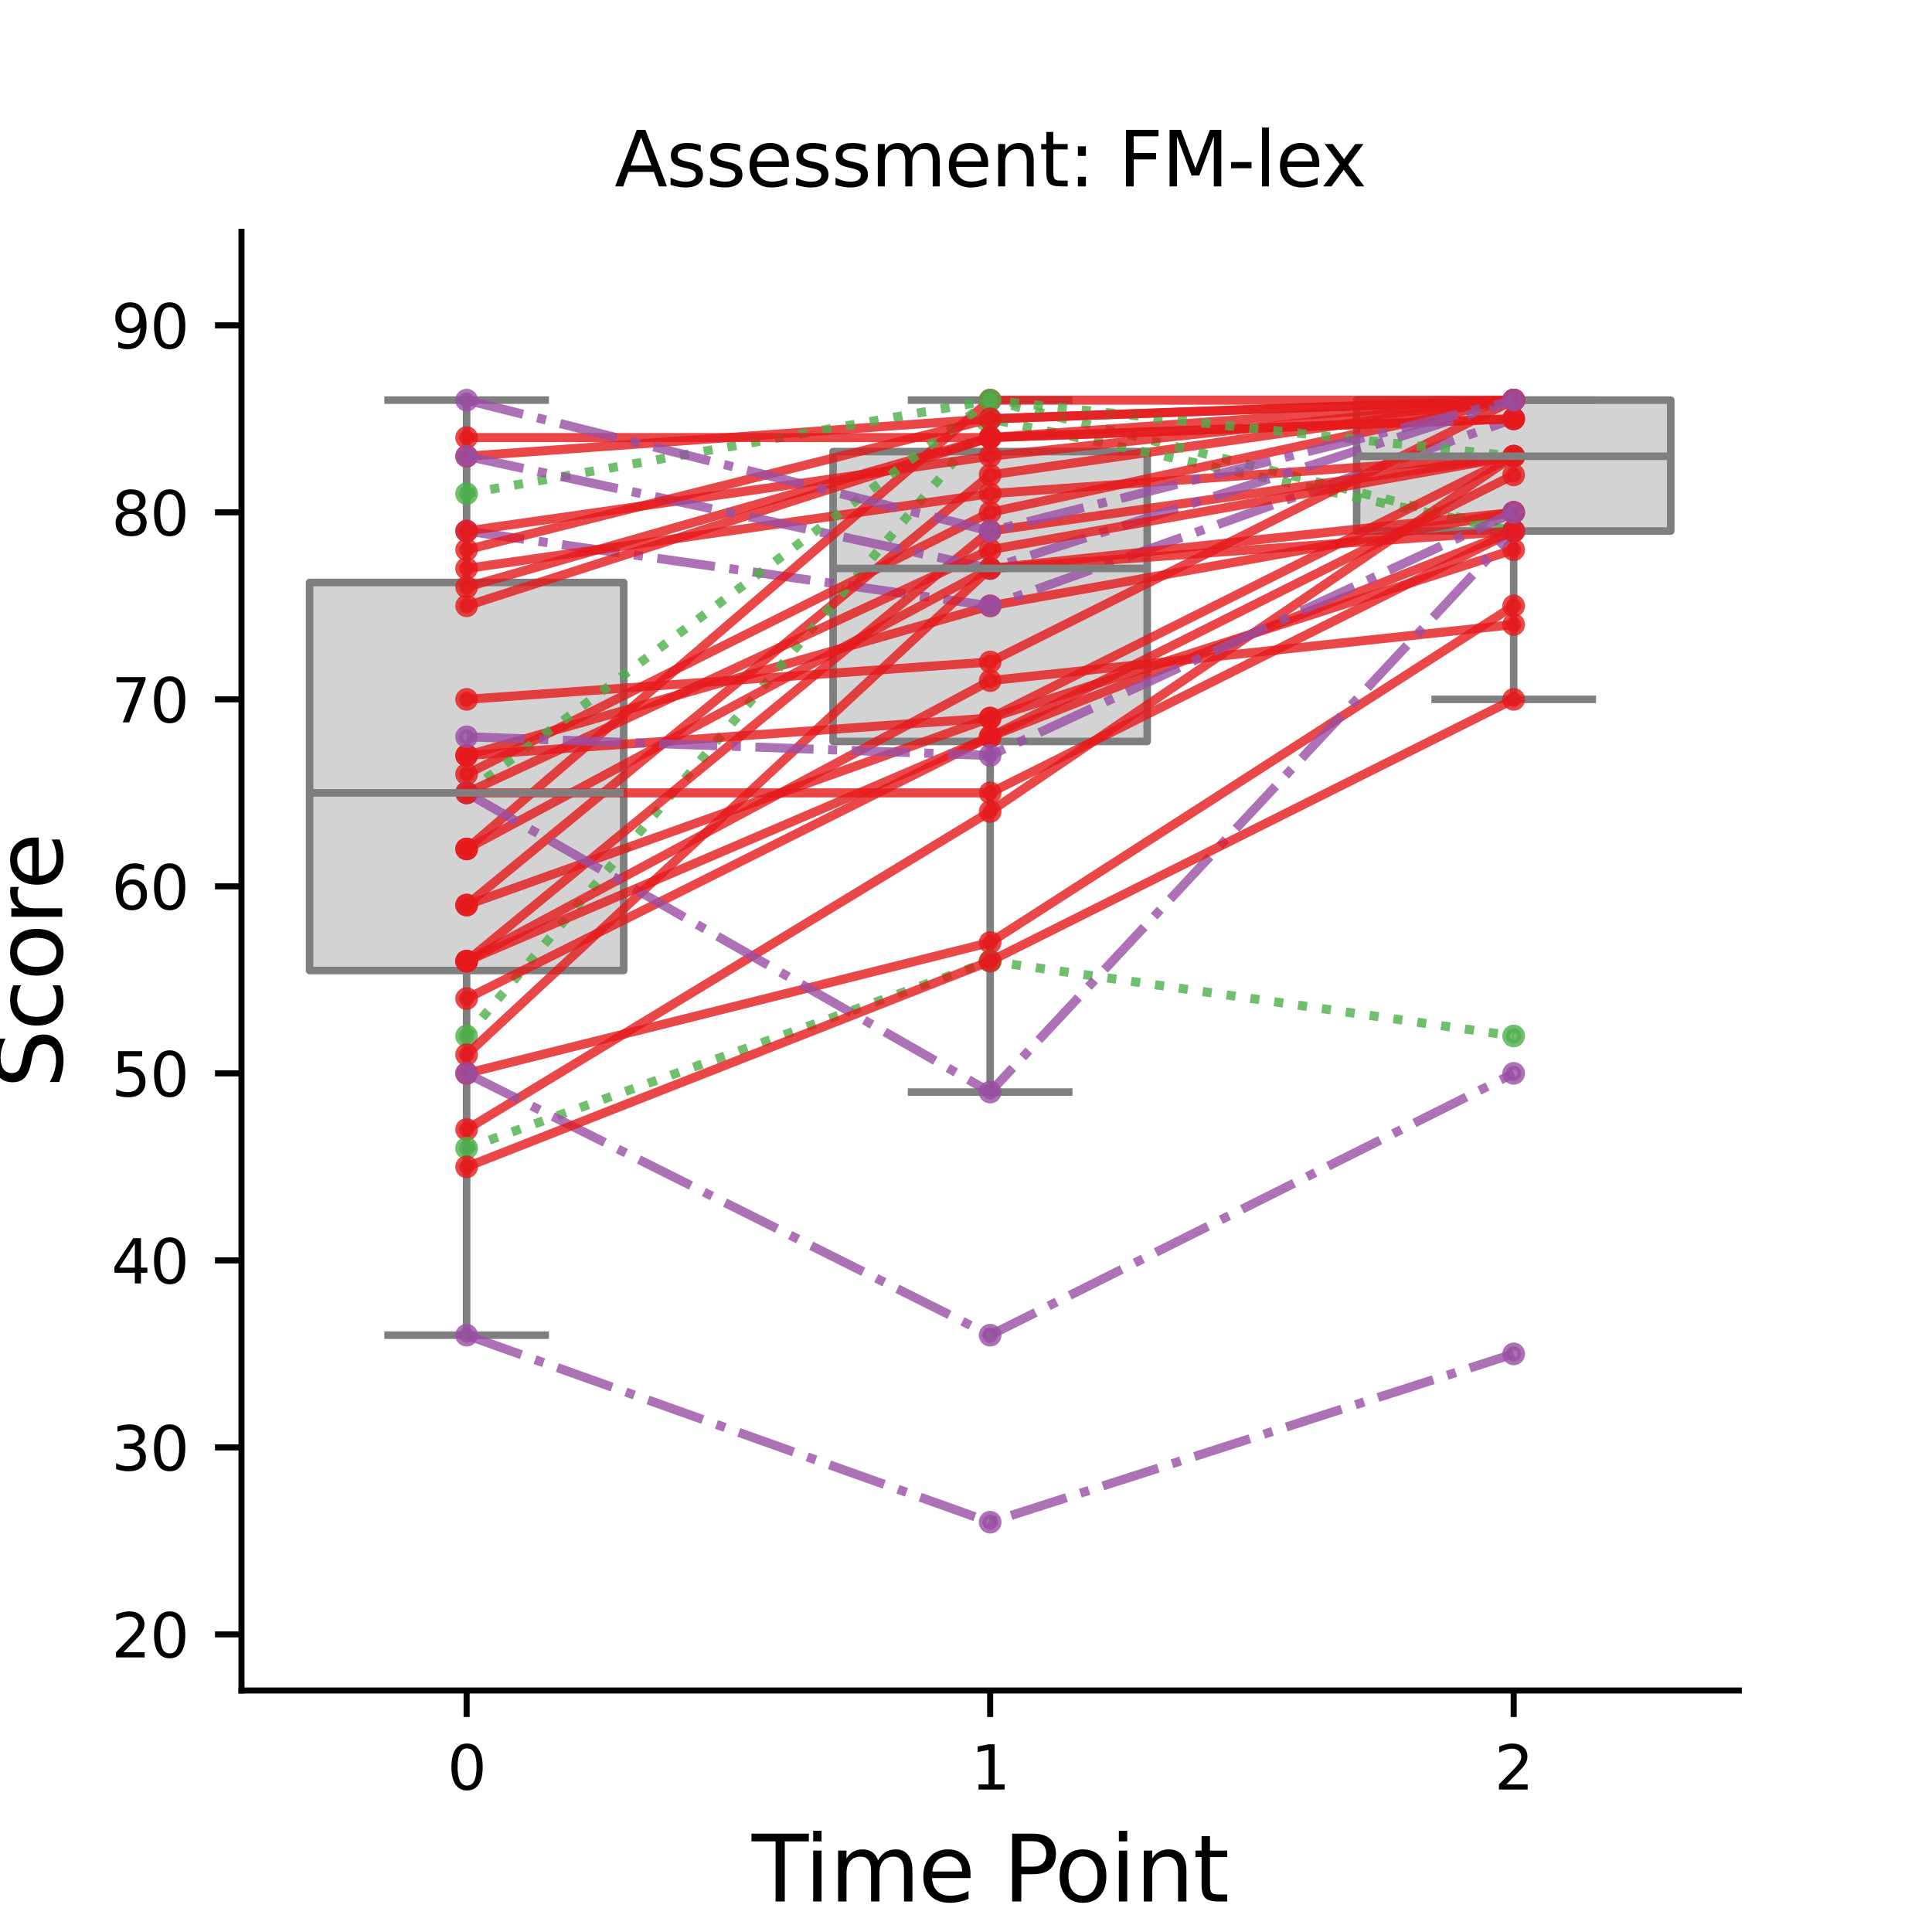 <?xml version="1.0" encoding="utf-8" standalone="no"?>
<!DOCTYPE svg PUBLIC "-//W3C//DTD SVG 1.1//EN"
  "http://www.w3.org/Graphics/SVG/1.1/DTD/svg11.dtd">
<svg xmlns:xlink="http://www.w3.org/1999/xlink" width="255.118pt" height="255.118pt" viewBox="0 0 255.118 255.118" xmlns="http://www.w3.org/2000/svg" version="1.1">
 <defs>
  <style type="text/css">*{stroke-linejoin: round; stroke-linecap: butt}</style>
 </defs>
 <g id="figure_1">
  <g id="patch_1">
   <path d="M 0 255.118 
L 255.118 255.118 
L 255.118 0 
L 0 0 
z
" style="fill: #ffffff"/>
  </g>
  <g id="axes_1">
   <g id="patch_2">
    <path d="M 31.89 223.228 
L 229.606 223.228 
L 229.606 30.614 
L 31.89 30.614 
z
" style="fill: #ffffff"/>
   </g>
   <g id="matplotlib.axis_1">
    <g id="xtick_1">
     <g id="line2d_1">
      <defs>
       <path id="mbce427da59" d="M 0 0 
L 0 3.5 
" style="stroke: #000000; stroke-width: 0.8"/>
      </defs>
      <g>
       <use xlink:href="#mbce427da59" x="61.616" y="223.228" style="stroke: #000000; stroke-width: 0.8"/>
      </g>
     </g>
     <g id="text_1">
      <!-- 0 -->
      <g transform="translate(59.071 236.307) scale(0.08 -0.08)">
       <defs>
        <path id="DejaVuSans-30" d="M 2034 4250 
Q 1547 4250 1301 3770 
Q 1056 3291 1056 2328 
Q 1056 1369 1301 889 
Q 1547 409 2034 409 
Q 2525 409 2770 889 
Q 3016 1369 3016 2328 
Q 3016 3291 2770 3770 
Q 2525 4250 2034 4250 
z
M 2034 4750 
Q 2819 4750 3233 4129 
Q 3647 3509 3647 2328 
Q 3647 1150 3233 529 
Q 2819 -91 2034 -91 
Q 1250 -91 836 529 
Q 422 1150 422 2328 
Q 422 3509 836 4129 
Q 1250 4750 2034 4750 
z
" transform="scale(0.016)"/>
       </defs>
       <use xlink:href="#DejaVuSans-30"/>
      </g>
     </g>
    </g>
    <g id="xtick_2">
     <g id="line2d_2">
      <g>
       <use xlink:href="#mbce427da59" x="130.748" y="223.228" style="stroke: #000000; stroke-width: 0.8"/>
      </g>
     </g>
     <g id="text_2">
      <!-- 1 -->
      <g transform="translate(128.203 236.307) scale(0.08 -0.08)">
       <defs>
        <path id="DejaVuSans-31" d="M 794 531 
L 1825 531 
L 1825 4091 
L 703 3866 
L 703 4441 
L 1819 4666 
L 2450 4666 
L 2450 531 
L 3481 531 
L 3481 0 
L 794 0 
L 794 531 
z
" transform="scale(0.016)"/>
       </defs>
       <use xlink:href="#DejaVuSans-31"/>
      </g>
     </g>
    </g>
    <g id="xtick_3">
     <g id="line2d_3">
      <g>
       <use xlink:href="#mbce427da59" x="199.879" y="223.228" style="stroke: #000000; stroke-width: 0.8"/>
      </g>
     </g>
     <g id="text_3">
      <!-- 2 -->
      <g transform="translate(197.334 236.307) scale(0.08 -0.08)">
       <defs>
        <path id="DejaVuSans-32" d="M 1228 531 
L 3431 531 
L 3431 0 
L 469 0 
L 469 531 
Q 828 903 1448 1529 
Q 2069 2156 2228 2338 
Q 2531 2678 2651 2914 
Q 2772 3150 2772 3378 
Q 2772 3750 2511 3984 
Q 2250 4219 1831 4219 
Q 1534 4219 1204 4116 
Q 875 4013 500 3803 
L 500 4441 
Q 881 4594 1212 4672 
Q 1544 4750 1819 4750 
Q 2544 4750 2975 4387 
Q 3406 4025 3406 3419 
Q 3406 3131 3298 2873 
Q 3191 2616 2906 2266 
Q 2828 2175 2409 1742 
Q 1991 1309 1228 531 
z
" transform="scale(0.016)"/>
       </defs>
       <use xlink:href="#DejaVuSans-32"/>
      </g>
     </g>
    </g>
    <g id="text_4">
     <!-- Time Point -->
     <g transform="translate(99.267 251.089) scale(0.12 -0.12)">
      <defs>
       <path id="DejaVuSans-54" d="M -19 4666 
L 3928 4666 
L 3928 4134 
L 2272 4134 
L 2272 0 
L 1638 0 
L 1638 4134 
L -19 4134 
L -19 4666 
z
" transform="scale(0.016)"/>
       <path id="DejaVuSans-69" d="M 603 3500 
L 1178 3500 
L 1178 0 
L 603 0 
L 603 3500 
z
M 603 4863 
L 1178 4863 
L 1178 4134 
L 603 4134 
L 603 4863 
z
" transform="scale(0.016)"/>
       <path id="DejaVuSans-6d" d="M 3328 2828 
Q 3544 3216 3844 3400 
Q 4144 3584 4550 3584 
Q 5097 3584 5394 3201 
Q 5691 2819 5691 2113 
L 5691 0 
L 5113 0 
L 5113 2094 
Q 5113 2597 4934 2840 
Q 4756 3084 4391 3084 
Q 3944 3084 3684 2787 
Q 3425 2491 3425 1978 
L 3425 0 
L 2847 0 
L 2847 2094 
Q 2847 2600 2669 2842 
Q 2491 3084 2119 3084 
Q 1678 3084 1418 2786 
Q 1159 2488 1159 1978 
L 1159 0 
L 581 0 
L 581 3500 
L 1159 3500 
L 1159 2956 
Q 1356 3278 1631 3431 
Q 1906 3584 2284 3584 
Q 2666 3584 2933 3390 
Q 3200 3197 3328 2828 
z
" transform="scale(0.016)"/>
       <path id="DejaVuSans-65" d="M 3597 1894 
L 3597 1613 
L 953 1613 
Q 991 1019 1311 708 
Q 1631 397 2203 397 
Q 2534 397 2845 478 
Q 3156 559 3463 722 
L 3463 178 
Q 3153 47 2828 -22 
Q 2503 -91 2169 -91 
Q 1331 -91 842 396 
Q 353 884 353 1716 
Q 353 2575 817 3079 
Q 1281 3584 2069 3584 
Q 2775 3584 3186 3129 
Q 3597 2675 3597 1894 
z
M 3022 2063 
Q 3016 2534 2758 2815 
Q 2500 3097 2075 3097 
Q 1594 3097 1305 2825 
Q 1016 2553 972 2059 
L 3022 2063 
z
" transform="scale(0.016)"/>
       <path id="DejaVuSans-20" transform="scale(0.016)"/>
       <path id="DejaVuSans-50" d="M 1259 4147 
L 1259 2394 
L 2053 2394 
Q 2494 2394 2734 2622 
Q 2975 2850 2975 3272 
Q 2975 3691 2734 3919 
Q 2494 4147 2053 4147 
L 1259 4147 
z
M 628 4666 
L 2053 4666 
Q 2838 4666 3239 4311 
Q 3641 3956 3641 3272 
Q 3641 2581 3239 2228 
Q 2838 1875 2053 1875 
L 1259 1875 
L 1259 0 
L 628 0 
L 628 4666 
z
" transform="scale(0.016)"/>
       <path id="DejaVuSans-6f" d="M 1959 3097 
Q 1497 3097 1228 2736 
Q 959 2375 959 1747 
Q 959 1119 1226 758 
Q 1494 397 1959 397 
Q 2419 397 2687 759 
Q 2956 1122 2956 1747 
Q 2956 2369 2687 2733 
Q 2419 3097 1959 3097 
z
M 1959 3584 
Q 2709 3584 3137 3096 
Q 3566 2609 3566 1747 
Q 3566 888 3137 398 
Q 2709 -91 1959 -91 
Q 1206 -91 779 398 
Q 353 888 353 1747 
Q 353 2609 779 3096 
Q 1206 3584 1959 3584 
z
" transform="scale(0.016)"/>
       <path id="DejaVuSans-6e" d="M 3513 2113 
L 3513 0 
L 2938 0 
L 2938 2094 
Q 2938 2591 2744 2837 
Q 2550 3084 2163 3084 
Q 1697 3084 1428 2787 
Q 1159 2491 1159 1978 
L 1159 0 
L 581 0 
L 581 3500 
L 1159 3500 
L 1159 2956 
Q 1366 3272 1645 3428 
Q 1925 3584 2291 3584 
Q 2894 3584 3203 3211 
Q 3513 2838 3513 2113 
z
" transform="scale(0.016)"/>
       <path id="DejaVuSans-74" d="M 1172 4494 
L 1172 3500 
L 2356 3500 
L 2356 3053 
L 1172 3053 
L 1172 1153 
Q 1172 725 1289 603 
Q 1406 481 1766 481 
L 2356 481 
L 2356 0 
L 1766 0 
Q 1100 0 847 248 
Q 594 497 594 1153 
L 594 3053 
L 172 3053 
L 172 3500 
L 594 3500 
L 594 4494 
L 1172 4494 
z
" transform="scale(0.016)"/>
      </defs>
      <use xlink:href="#DejaVuSans-54"/>
      <use xlink:href="#DejaVuSans-69" x="57.959"/>
      <use xlink:href="#DejaVuSans-6d" x="85.742"/>
      <use xlink:href="#DejaVuSans-65" x="183.154"/>
      <use xlink:href="#DejaVuSans-20" x="244.678"/>
      <use xlink:href="#DejaVuSans-50" x="276.465"/>
      <use xlink:href="#DejaVuSans-6f" x="333.143"/>
      <use xlink:href="#DejaVuSans-69" x="394.324"/>
      <use xlink:href="#DejaVuSans-6e" x="422.107"/>
      <use xlink:href="#DejaVuSans-74" x="485.486"/>
     </g>
    </g>
   </g>
   <g id="matplotlib.axis_2">
    <g id="ytick_1">
     <g id="line2d_4">
      <defs>
       <path id="m9a8cf2ed33" d="M 0 0 
L -3.5 0 
" style="stroke: #000000; stroke-width: 0.8"/>
      </defs>
      <g>
       <use xlink:href="#m9a8cf2ed33" x="31.89" y="215.82" style="stroke: #000000; stroke-width: 0.8"/>
      </g>
     </g>
     <g id="text_5">
      <!-- 20 -->
      <g transform="translate(14.71 218.859) scale(0.08 -0.08)">
       <use xlink:href="#DejaVuSans-32"/>
       <use xlink:href="#DejaVuSans-30" x="63.623"/>
      </g>
     </g>
    </g>
    <g id="ytick_2">
     <g id="line2d_5">
      <g>
       <use xlink:href="#m9a8cf2ed33" x="31.89" y="191.126" style="stroke: #000000; stroke-width: 0.8"/>
      </g>
     </g>
     <g id="text_6">
      <!-- 30 -->
      <g transform="translate(14.71 194.165) scale(0.08 -0.08)">
       <defs>
        <path id="DejaVuSans-33" d="M 2597 2516 
Q 3050 2419 3304 2112 
Q 3559 1806 3559 1356 
Q 3559 666 3084 287 
Q 2609 -91 1734 -91 
Q 1441 -91 1130 -33 
Q 819 25 488 141 
L 488 750 
Q 750 597 1062 519 
Q 1375 441 1716 441 
Q 2309 441 2620 675 
Q 2931 909 2931 1356 
Q 2931 1769 2642 2001 
Q 2353 2234 1838 2234 
L 1294 2234 
L 1294 2753 
L 1863 2753 
Q 2328 2753 2575 2939 
Q 2822 3125 2822 3475 
Q 2822 3834 2567 4026 
Q 2313 4219 1838 4219 
Q 1578 4219 1281 4162 
Q 984 4106 628 3988 
L 628 4550 
Q 988 4650 1302 4700 
Q 1616 4750 1894 4750 
Q 2613 4750 3031 4423 
Q 3450 4097 3450 3541 
Q 3450 3153 3228 2886 
Q 3006 2619 2597 2516 
z
" transform="scale(0.016)"/>
       </defs>
       <use xlink:href="#DejaVuSans-33"/>
       <use xlink:href="#DejaVuSans-30" x="63.623"/>
      </g>
     </g>
    </g>
    <g id="ytick_3">
     <g id="line2d_6">
      <g>
       <use xlink:href="#m9a8cf2ed33" x="31.89" y="166.432" style="stroke: #000000; stroke-width: 0.8"/>
      </g>
     </g>
     <g id="text_7">
      <!-- 40 -->
      <g transform="translate(14.71 169.471) scale(0.08 -0.08)">
       <defs>
        <path id="DejaVuSans-34" d="M 2419 4116 
L 825 1625 
L 2419 1625 
L 2419 4116 
z
M 2253 4666 
L 3047 4666 
L 3047 1625 
L 3713 1625 
L 3713 1100 
L 3047 1100 
L 3047 0 
L 2419 0 
L 2419 1100 
L 313 1100 
L 313 1709 
L 2253 4666 
z
" transform="scale(0.016)"/>
       </defs>
       <use xlink:href="#DejaVuSans-34"/>
       <use xlink:href="#DejaVuSans-30" x="63.623"/>
      </g>
     </g>
    </g>
    <g id="ytick_4">
     <g id="line2d_7">
      <g>
       <use xlink:href="#m9a8cf2ed33" x="31.89" y="141.737" style="stroke: #000000; stroke-width: 0.8"/>
      </g>
     </g>
     <g id="text_8">
      <!-- 50 -->
      <g transform="translate(14.71 144.777) scale(0.08 -0.08)">
       <defs>
        <path id="DejaVuSans-35" d="M 691 4666 
L 3169 4666 
L 3169 4134 
L 1269 4134 
L 1269 2991 
Q 1406 3038 1543 3061 
Q 1681 3084 1819 3084 
Q 2600 3084 3056 2656 
Q 3513 2228 3513 1497 
Q 3513 744 3044 326 
Q 2575 -91 1722 -91 
Q 1428 -91 1123 -41 
Q 819 9 494 109 
L 494 744 
Q 775 591 1075 516 
Q 1375 441 1709 441 
Q 2250 441 2565 725 
Q 2881 1009 2881 1497 
Q 2881 1984 2565 2268 
Q 2250 2553 1709 2553 
Q 1456 2553 1204 2497 
Q 953 2441 691 2322 
L 691 4666 
z
" transform="scale(0.016)"/>
       </defs>
       <use xlink:href="#DejaVuSans-35"/>
       <use xlink:href="#DejaVuSans-30" x="63.623"/>
      </g>
     </g>
    </g>
    <g id="ytick_5">
     <g id="line2d_8">
      <g>
       <use xlink:href="#m9a8cf2ed33" x="31.89" y="117.043" style="stroke: #000000; stroke-width: 0.8"/>
      </g>
     </g>
     <g id="text_9">
      <!-- 60 -->
      <g transform="translate(14.71 120.083) scale(0.08 -0.08)">
       <defs>
        <path id="DejaVuSans-36" d="M 2113 2584 
Q 1688 2584 1439 2293 
Q 1191 2003 1191 1497 
Q 1191 994 1439 701 
Q 1688 409 2113 409 
Q 2538 409 2786 701 
Q 3034 994 3034 1497 
Q 3034 2003 2786 2293 
Q 2538 2584 2113 2584 
z
M 3366 4563 
L 3366 3988 
Q 3128 4100 2886 4159 
Q 2644 4219 2406 4219 
Q 1781 4219 1451 3797 
Q 1122 3375 1075 2522 
Q 1259 2794 1537 2939 
Q 1816 3084 2150 3084 
Q 2853 3084 3261 2657 
Q 3669 2231 3669 1497 
Q 3669 778 3244 343 
Q 2819 -91 2113 -91 
Q 1303 -91 875 529 
Q 447 1150 447 2328 
Q 447 3434 972 4092 
Q 1497 4750 2381 4750 
Q 2619 4750 2861 4703 
Q 3103 4656 3366 4563 
z
" transform="scale(0.016)"/>
       </defs>
       <use xlink:href="#DejaVuSans-36"/>
       <use xlink:href="#DejaVuSans-30" x="63.623"/>
      </g>
     </g>
    </g>
    <g id="ytick_6">
     <g id="line2d_9">
      <g>
       <use xlink:href="#m9a8cf2ed33" x="31.89" y="92.349" style="stroke: #000000; stroke-width: 0.8"/>
      </g>
     </g>
     <g id="text_10">
      <!-- 70 -->
      <g transform="translate(14.71 95.389) scale(0.08 -0.08)">
       <defs>
        <path id="DejaVuSans-37" d="M 525 4666 
L 3525 4666 
L 3525 4397 
L 1831 0 
L 1172 0 
L 2766 4134 
L 525 4134 
L 525 4666 
z
" transform="scale(0.016)"/>
       </defs>
       <use xlink:href="#DejaVuSans-37"/>
       <use xlink:href="#DejaVuSans-30" x="63.623"/>
      </g>
     </g>
    </g>
    <g id="ytick_7">
     <g id="line2d_10">
      <g>
       <use xlink:href="#m9a8cf2ed33" x="31.89" y="67.655" style="stroke: #000000; stroke-width: 0.8"/>
      </g>
     </g>
     <g id="text_11">
      <!-- 80 -->
      <g transform="translate(14.71 70.695) scale(0.08 -0.08)">
       <defs>
        <path id="DejaVuSans-38" d="M 2034 2216 
Q 1584 2216 1326 1975 
Q 1069 1734 1069 1313 
Q 1069 891 1326 650 
Q 1584 409 2034 409 
Q 2484 409 2743 651 
Q 3003 894 3003 1313 
Q 3003 1734 2745 1975 
Q 2488 2216 2034 2216 
z
M 1403 2484 
Q 997 2584 770 2862 
Q 544 3141 544 3541 
Q 544 4100 942 4425 
Q 1341 4750 2034 4750 
Q 2731 4750 3128 4425 
Q 3525 4100 3525 3541 
Q 3525 3141 3298 2862 
Q 3072 2584 2669 2484 
Q 3125 2378 3379 2068 
Q 3634 1759 3634 1313 
Q 3634 634 3220 271 
Q 2806 -91 2034 -91 
Q 1263 -91 848 271 
Q 434 634 434 1313 
Q 434 1759 690 2068 
Q 947 2378 1403 2484 
z
M 1172 3481 
Q 1172 3119 1398 2916 
Q 1625 2713 2034 2713 
Q 2441 2713 2670 2916 
Q 2900 3119 2900 3481 
Q 2900 3844 2670 4047 
Q 2441 4250 2034 4250 
Q 1625 4250 1398 4047 
Q 1172 3844 1172 3481 
z
" transform="scale(0.016)"/>
       </defs>
       <use xlink:href="#DejaVuSans-38"/>
       <use xlink:href="#DejaVuSans-30" x="63.623"/>
      </g>
     </g>
    </g>
    <g id="ytick_8">
     <g id="line2d_11">
      <g>
       <use xlink:href="#m9a8cf2ed33" x="31.89" y="42.961" style="stroke: #000000; stroke-width: 0.8"/>
      </g>
     </g>
     <g id="text_12">
      <!-- 90 -->
      <g transform="translate(14.71 46.001) scale(0.08 -0.08)">
       <defs>
        <path id="DejaVuSans-39" d="M 703 97 
L 703 672 
Q 941 559 1184 500 
Q 1428 441 1663 441 
Q 2288 441 2617 861 
Q 2947 1281 2994 2138 
Q 2813 1869 2534 1725 
Q 2256 1581 1919 1581 
Q 1219 1581 811 2004 
Q 403 2428 403 3163 
Q 403 3881 828 4315 
Q 1253 4750 1959 4750 
Q 2769 4750 3195 4129 
Q 3622 3509 3622 2328 
Q 3622 1225 3098 567 
Q 2575 -91 1691 -91 
Q 1453 -91 1209 -44 
Q 966 3 703 97 
z
M 1959 2075 
Q 2384 2075 2632 2365 
Q 2881 2656 2881 3163 
Q 2881 3666 2632 3958 
Q 2384 4250 1959 4250 
Q 1534 4250 1286 3958 
Q 1038 3666 1038 3163 
Q 1038 2656 1286 2365 
Q 1534 2075 1959 2075 
z
" transform="scale(0.016)"/>
       </defs>
       <use xlink:href="#DejaVuSans-39"/>
       <use xlink:href="#DejaVuSans-30" x="63.623"/>
      </g>
     </g>
    </g>
    <g id="text_13">
     <!-- Score -->
     <g transform="translate(8.214 143.724) rotate(-90) scale(0.12 -0.12)">
      <defs>
       <path id="DejaVuSans-53" d="M 3425 4513 
L 3425 3897 
Q 3066 4069 2747 4153 
Q 2428 4238 2131 4238 
Q 1616 4238 1336 4038 
Q 1056 3838 1056 3469 
Q 1056 3159 1242 3001 
Q 1428 2844 1947 2747 
L 2328 2669 
Q 3034 2534 3370 2195 
Q 3706 1856 3706 1288 
Q 3706 609 3251 259 
Q 2797 -91 1919 -91 
Q 1588 -91 1214 -16 
Q 841 59 441 206 
L 441 856 
Q 825 641 1194 531 
Q 1563 422 1919 422 
Q 2459 422 2753 634 
Q 3047 847 3047 1241 
Q 3047 1584 2836 1778 
Q 2625 1972 2144 2069 
L 1759 2144 
Q 1053 2284 737 2584 
Q 422 2884 422 3419 
Q 422 4038 858 4394 
Q 1294 4750 2059 4750 
Q 2388 4750 2728 4690 
Q 3069 4631 3425 4513 
z
" transform="scale(0.016)"/>
       <path id="DejaVuSans-63" d="M 3122 3366 
L 3122 2828 
Q 2878 2963 2633 3030 
Q 2388 3097 2138 3097 
Q 1578 3097 1268 2742 
Q 959 2388 959 1747 
Q 959 1106 1268 751 
Q 1578 397 2138 397 
Q 2388 397 2633 464 
Q 2878 531 3122 666 
L 3122 134 
Q 2881 22 2623 -34 
Q 2366 -91 2075 -91 
Q 1284 -91 818 406 
Q 353 903 353 1747 
Q 353 2603 823 3093 
Q 1294 3584 2113 3584 
Q 2378 3584 2631 3529 
Q 2884 3475 3122 3366 
z
" transform="scale(0.016)"/>
       <path id="DejaVuSans-72" d="M 2631 2963 
Q 2534 3019 2420 3045 
Q 2306 3072 2169 3072 
Q 1681 3072 1420 2755 
Q 1159 2438 1159 1844 
L 1159 0 
L 581 0 
L 581 3500 
L 1159 3500 
L 1159 2956 
Q 1341 3275 1631 3429 
Q 1922 3584 2338 3584 
Q 2397 3584 2469 3576 
Q 2541 3569 2628 3553 
L 2631 2963 
z
" transform="scale(0.016)"/>
      </defs>
      <use xlink:href="#DejaVuSans-53"/>
      <use xlink:href="#DejaVuSans-63" x="63.477"/>
      <use xlink:href="#DejaVuSans-6f" x="118.457"/>
      <use xlink:href="#DejaVuSans-72" x="179.639"/>
      <use xlink:href="#DejaVuSans-65" x="218.502"/>
     </g>
    </g>
   </g>
   <g id="patch_3">
    <path d="M 40.877 128.156 
L 82.356 128.156 
L 82.356 76.916 
L 40.877 76.916 
L 40.877 128.156 
z
" clip-path="url(#p9ed7f92c7f)" style="fill: #d3d3d3; stroke: #7f7f7f; stroke-linejoin: miter"/>
   </g>
   <g id="line2d_12">
    <path d="M 61.616 128.156 
L 61.616 176.309 
" clip-path="url(#p9ed7f92c7f)" style="fill: none; stroke: #7f7f7f"/>
   </g>
   <g id="line2d_13">
    <path d="M 61.616 76.916 
L 61.616 52.839 
" clip-path="url(#p9ed7f92c7f)" style="fill: none; stroke: #7f7f7f"/>
   </g>
   <g id="line2d_14">
    <path d="M 51.247 176.309 
L 71.986 176.309 
" clip-path="url(#p9ed7f92c7f)" style="fill: none; stroke: #7f7f7f; stroke-linecap: square"/>
   </g>
   <g id="line2d_15">
    <path d="M 51.247 52.839 
L 71.986 52.839 
" clip-path="url(#p9ed7f92c7f)" style="fill: none; stroke: #7f7f7f; stroke-linecap: square"/>
   </g>
   <g id="patch_4">
    <path d="M 110.008 97.905 
L 151.487 97.905 
L 151.487 59.63 
L 110.008 59.63 
L 110.008 97.905 
z
" clip-path="url(#p9ed7f92c7f)" style="fill: #d3d3d3; stroke: #7f7f7f; stroke-linejoin: miter"/>
   </g>
   <g id="line2d_16">
    <path d="M 130.748 97.905 
L 130.748 144.207 
" clip-path="url(#p9ed7f92c7f)" style="fill: none; stroke: #7f7f7f"/>
   </g>
   <g id="line2d_17">
    <path d="M 130.748 59.63 
L 130.748 52.839 
" clip-path="url(#p9ed7f92c7f)" style="fill: none; stroke: #7f7f7f"/>
   </g>
   <g id="line2d_18">
    <path d="M 120.378 144.207 
L 141.117 144.207 
" clip-path="url(#p9ed7f92c7f)" style="fill: none; stroke: #7f7f7f; stroke-linecap: square"/>
   </g>
   <g id="line2d_19">
    <path d="M 120.378 52.839 
L 141.117 52.839 
" clip-path="url(#p9ed7f92c7f)" style="fill: none; stroke: #7f7f7f; stroke-linecap: square"/>
   </g>
   <g id="patch_5">
    <path d="M 179.14 70.125 
L 220.619 70.125 
L 220.619 52.839 
L 179.14 52.839 
L 179.14 70.125 
z
" clip-path="url(#p9ed7f92c7f)" style="fill: #d3d3d3; stroke: #7f7f7f; stroke-linejoin: miter"/>
   </g>
   <g id="line2d_20">
    <path d="M 199.879 70.125 
L 199.879 92.349 
" clip-path="url(#p9ed7f92c7f)" style="fill: none; stroke: #7f7f7f"/>
   </g>
   <g id="line2d_21">
    <path d="M 199.879 52.839 
L 199.879 52.839 
" clip-path="url(#p9ed7f92c7f)" style="fill: none; stroke: #7f7f7f"/>
   </g>
   <g id="line2d_22">
    <path d="M 189.51 92.349 
L 210.249 92.349 
" clip-path="url(#p9ed7f92c7f)" style="fill: none; stroke: #7f7f7f; stroke-linecap: square"/>
   </g>
   <g id="line2d_23">
    <path d="M 189.51 52.839 
L 210.249 52.839 
" clip-path="url(#p9ed7f92c7f)" style="fill: none; stroke: #7f7f7f; stroke-linecap: square"/>
   </g>
   <g id="line2d_24">
    <path d="M 61.616 60.247 
L 130.748 55.308 
L 199.879 52.839 
" clip-path="url(#p9ed7f92c7f)" style="fill: none; stroke: #e41a1c; stroke-opacity: 0.8; stroke-width: 1.2; stroke-linecap: square"/>
    <defs>
     <path id="m50835073d3" d="M 0 1 
C 0.265 1 0.52 0.895 0.707 0.707 
C 0.895 0.52 1 0.265 1 0 
C 1 -0.265 0.895 -0.52 0.707 -0.707 
C 0.52 -0.895 0.265 -1 0 -1 
C -0.265 -1 -0.52 -0.895 -0.707 -0.707 
C -0.895 -0.52 -1 -0.265 -1 0 
C -1 0.265 -0.895 0.52 -0.707 0.707 
C -0.52 0.895 -0.265 1 0 1 
z
" style="stroke: #e41a1c; stroke-opacity: 0.8"/>
    </defs>
    <g clip-path="url(#p9ed7f92c7f)">
     <use xlink:href="#m50835073d3" x="61.616" y="60.247" style="fill: #e41a1c; fill-opacity: 0.8; stroke: #e41a1c; stroke-opacity: 0.8"/>
     <use xlink:href="#m50835073d3" x="130.748" y="55.308" style="fill: #e41a1c; fill-opacity: 0.8; stroke: #e41a1c; stroke-opacity: 0.8"/>
     <use xlink:href="#m50835073d3" x="199.879" y="52.839" style="fill: #e41a1c; fill-opacity: 0.8; stroke: #e41a1c; stroke-opacity: 0.8"/>
    </g>
   </g>
   <g id="line2d_25">
    <path d="M 61.616 99.758 
L 130.748 80.002 
L 199.879 67.655 
" clip-path="url(#p9ed7f92c7f)" style="fill: none; stroke: #e41a1c; stroke-opacity: 0.8; stroke-width: 1.2; stroke-linecap: square"/>
    <g clip-path="url(#p9ed7f92c7f)">
     <use xlink:href="#m50835073d3" x="61.616" y="99.758" style="fill: #e41a1c; fill-opacity: 0.8; stroke: #e41a1c; stroke-opacity: 0.8"/>
     <use xlink:href="#m50835073d3" x="130.748" y="80.002" style="fill: #e41a1c; fill-opacity: 0.8; stroke: #e41a1c; stroke-opacity: 0.8"/>
     <use xlink:href="#m50835073d3" x="199.879" y="67.655" style="fill: #e41a1c; fill-opacity: 0.8; stroke: #e41a1c; stroke-opacity: 0.8"/>
    </g>
   </g>
   <g id="line2d_26">
    <path d="M 61.616 70.125 
L 130.748 80.002 
L 199.879 55.308 
" clip-path="url(#p9ed7f92c7f)" style="fill: none; stroke-dasharray: 7.68,1.92,1.2,1.92; stroke-dashoffset: 0; stroke: #984ea3; stroke-opacity: 0.8; stroke-width: 1.2"/>
    <defs>
     <path id="md08efd07d6" d="M 0 1 
C 0.265 1 0.52 0.895 0.707 0.707 
C 0.895 0.52 1 0.265 1 0 
C 1 -0.265 0.895 -0.52 0.707 -0.707 
C 0.52 -0.895 0.265 -1 0 -1 
C -0.265 -1 -0.52 -0.895 -0.707 -0.707 
C -0.895 -0.52 -1 -0.265 -1 0 
C -1 0.265 -0.895 0.52 -0.707 0.707 
C -0.52 0.895 -0.265 1 0 1 
z
" style="stroke: #984ea3; stroke-opacity: 0.8"/>
    </defs>
    <g clip-path="url(#p9ed7f92c7f)">
     <use xlink:href="#md08efd07d6" x="61.616" y="70.125" style="fill: #984ea3; fill-opacity: 0.8; stroke: #984ea3; stroke-opacity: 0.8"/>
     <use xlink:href="#md08efd07d6" x="130.748" y="80.002" style="fill: #984ea3; fill-opacity: 0.8; stroke: #984ea3; stroke-opacity: 0.8"/>
     <use xlink:href="#md08efd07d6" x="199.879" y="55.308" style="fill: #984ea3; fill-opacity: 0.8; stroke: #984ea3; stroke-opacity: 0.8"/>
    </g>
   </g>
   <g id="line2d_27">
    <path d="M 61.616 119.513 
L 130.748 62.716 
L 199.879 52.839 
" clip-path="url(#p9ed7f92c7f)" style="fill: none; stroke: #e41a1c; stroke-opacity: 0.8; stroke-width: 1.2; stroke-linecap: square"/>
    <g clip-path="url(#p9ed7f92c7f)">
     <use xlink:href="#m50835073d3" x="61.616" y="119.513" style="fill: #e41a1c; fill-opacity: 0.8; stroke: #e41a1c; stroke-opacity: 0.8"/>
     <use xlink:href="#m50835073d3" x="130.748" y="62.716" style="fill: #e41a1c; fill-opacity: 0.8; stroke: #e41a1c; stroke-opacity: 0.8"/>
     <use xlink:href="#m50835073d3" x="199.879" y="52.839" style="fill: #e41a1c; fill-opacity: 0.8; stroke: #e41a1c; stroke-opacity: 0.8"/>
    </g>
   </g>
   <g id="line2d_28">
    <path d="M 61.616 136.799 
L 130.748 55.308 
L 199.879 70.125 
" clip-path="url(#p9ed7f92c7f)" style="fill: none; stroke-dasharray: 1.2,1.98; stroke-dashoffset: 0; stroke: #4daf4a; stroke-opacity: 0.8; stroke-width: 1.2"/>
    <defs>
     <path id="m48ed9526bf" d="M 0 1 
C 0.265 1 0.52 0.895 0.707 0.707 
C 0.895 0.52 1 0.265 1 0 
C 1 -0.265 0.895 -0.52 0.707 -0.707 
C 0.52 -0.895 0.265 -1 0 -1 
C -0.265 -1 -0.52 -0.895 -0.707 -0.707 
C -0.895 -0.52 -1 -0.265 -1 0 
C -1 0.265 -0.895 0.52 -0.707 0.707 
C -0.52 0.895 -0.265 1 0 1 
z
" style="stroke: #4daf4a; stroke-opacity: 0.8"/>
    </defs>
    <g clip-path="url(#p9ed7f92c7f)">
     <use xlink:href="#m48ed9526bf" x="61.616" y="136.799" style="fill: #4daf4a; fill-opacity: 0.8; stroke: #4daf4a; stroke-opacity: 0.8"/>
     <use xlink:href="#m48ed9526bf" x="130.748" y="55.308" style="fill: #4daf4a; fill-opacity: 0.8; stroke: #4daf4a; stroke-opacity: 0.8"/>
     <use xlink:href="#m48ed9526bf" x="199.879" y="70.125" style="fill: #4daf4a; fill-opacity: 0.8; stroke: #4daf4a; stroke-opacity: 0.8"/>
    </g>
   </g>
   <g id="line2d_29">
    <path d="M 61.616 65.186 
L 130.748 52.839 
L 199.879 70.125 
" clip-path="url(#p9ed7f92c7f)" style="fill: none; stroke-dasharray: 1.2,1.98; stroke-dashoffset: 0; stroke: #4daf4a; stroke-opacity: 0.8; stroke-width: 1.2"/>
    <g clip-path="url(#p9ed7f92c7f)">
     <use xlink:href="#m48ed9526bf" x="61.616" y="65.186" style="fill: #4daf4a; fill-opacity: 0.8; stroke: #4daf4a; stroke-opacity: 0.8"/>
     <use xlink:href="#m48ed9526bf" x="130.748" y="52.839" style="fill: #4daf4a; fill-opacity: 0.8; stroke: #4daf4a; stroke-opacity: 0.8"/>
     <use xlink:href="#m48ed9526bf" x="199.879" y="70.125" style="fill: #4daf4a; fill-opacity: 0.8; stroke: #4daf4a; stroke-opacity: 0.8"/>
    </g>
   </g>
   <g id="line2d_30">
    <path d="M 61.616 131.86 
L 130.748 97.288 
L 199.879 62.716 
" clip-path="url(#p9ed7f92c7f)" style="fill: none; stroke: #e41a1c; stroke-opacity: 0.8; stroke-width: 1.2; stroke-linecap: square"/>
    <g clip-path="url(#p9ed7f92c7f)">
     <use xlink:href="#m50835073d3" x="61.616" y="131.86" style="fill: #e41a1c; fill-opacity: 0.8; stroke: #e41a1c; stroke-opacity: 0.8"/>
     <use xlink:href="#m50835073d3" x="130.748" y="97.288" style="fill: #e41a1c; fill-opacity: 0.8; stroke: #e41a1c; stroke-opacity: 0.8"/>
     <use xlink:href="#m50835073d3" x="199.879" y="62.716" style="fill: #e41a1c; fill-opacity: 0.8; stroke: #e41a1c; stroke-opacity: 0.8"/>
    </g>
   </g>
   <g id="line2d_31">
    <path d="M 61.616 176.309 
L 130.748 201.003 
L 199.879 178.779 
" clip-path="url(#p9ed7f92c7f)" style="fill: none; stroke-dasharray: 7.68,1.92,1.2,1.92; stroke-dashoffset: 0; stroke: #984ea3; stroke-opacity: 0.8; stroke-width: 1.2"/>
    <g clip-path="url(#p9ed7f92c7f)">
     <use xlink:href="#md08efd07d6" x="61.616" y="176.309" style="fill: #984ea3; fill-opacity: 0.8; stroke: #984ea3; stroke-opacity: 0.8"/>
     <use xlink:href="#md08efd07d6" x="130.748" y="201.003" style="fill: #984ea3; fill-opacity: 0.8; stroke: #984ea3; stroke-opacity: 0.8"/>
     <use xlink:href="#md08efd07d6" x="199.879" y="178.779" style="fill: #984ea3; fill-opacity: 0.8; stroke: #984ea3; stroke-opacity: 0.8"/>
    </g>
   </g>
   <g id="line2d_32">
    <path d="M 61.616 102.227 
L 130.748 67.655 
L 199.879 52.839 
" clip-path="url(#p9ed7f92c7f)" style="fill: none; stroke: #e41a1c; stroke-opacity: 0.8; stroke-width: 1.2; stroke-linecap: square"/>
    <g clip-path="url(#p9ed7f92c7f)">
     <use xlink:href="#m50835073d3" x="61.616" y="102.227" style="fill: #e41a1c; fill-opacity: 0.8; stroke: #e41a1c; stroke-opacity: 0.8"/>
     <use xlink:href="#m50835073d3" x="130.748" y="67.655" style="fill: #e41a1c; fill-opacity: 0.8; stroke: #e41a1c; stroke-opacity: 0.8"/>
     <use xlink:href="#m50835073d3" x="199.879" y="52.839" style="fill: #e41a1c; fill-opacity: 0.8; stroke: #e41a1c; stroke-opacity: 0.8"/>
    </g>
   </g>
   <g id="line2d_33">
    <path d="M 61.616 141.737 
L 130.748 124.452 
L 199.879 80.002 
" clip-path="url(#p9ed7f92c7f)" style="fill: none; stroke: #e41a1c; stroke-opacity: 0.8; stroke-width: 1.2; stroke-linecap: square"/>
    <g clip-path="url(#p9ed7f92c7f)">
     <use xlink:href="#m50835073d3" x="61.616" y="141.737" style="fill: #e41a1c; fill-opacity: 0.8; stroke: #e41a1c; stroke-opacity: 0.8"/>
     <use xlink:href="#m50835073d3" x="130.748" y="124.452" style="fill: #e41a1c; fill-opacity: 0.8; stroke: #e41a1c; stroke-opacity: 0.8"/>
     <use xlink:href="#m50835073d3" x="199.879" y="80.002" style="fill: #e41a1c; fill-opacity: 0.8; stroke: #e41a1c; stroke-opacity: 0.8"/>
    </g>
   </g>
   <g id="line2d_34">
    <path d="M 61.616 80.002 
L 130.748 57.778 
L 199.879 55.308 
" clip-path="url(#p9ed7f92c7f)" style="fill: none; stroke: #e41a1c; stroke-opacity: 0.8; stroke-width: 1.2; stroke-linecap: square"/>
    <g clip-path="url(#p9ed7f92c7f)">
     <use xlink:href="#m50835073d3" x="61.616" y="80.002" style="fill: #e41a1c; fill-opacity: 0.8; stroke: #e41a1c; stroke-opacity: 0.8"/>
     <use xlink:href="#m50835073d3" x="130.748" y="57.778" style="fill: #e41a1c; fill-opacity: 0.8; stroke: #e41a1c; stroke-opacity: 0.8"/>
     <use xlink:href="#m50835073d3" x="199.879" y="55.308" style="fill: #e41a1c; fill-opacity: 0.8; stroke: #e41a1c; stroke-opacity: 0.8"/>
    </g>
   </g>
   <g id="line2d_35">
    <path d="M 61.616 57.778 
L 130.748 57.778 
L 199.879 55.308 
" clip-path="url(#p9ed7f92c7f)" style="fill: none; stroke: #e41a1c; stroke-opacity: 0.8; stroke-width: 1.2; stroke-linecap: square"/>
    <g clip-path="url(#p9ed7f92c7f)">
     <use xlink:href="#m50835073d3" x="61.616" y="57.778" style="fill: #e41a1c; fill-opacity: 0.8; stroke: #e41a1c; stroke-opacity: 0.8"/>
     <use xlink:href="#m50835073d3" x="130.748" y="57.778" style="fill: #e41a1c; fill-opacity: 0.8; stroke: #e41a1c; stroke-opacity: 0.8"/>
     <use xlink:href="#m50835073d3" x="199.879" y="55.308" style="fill: #e41a1c; fill-opacity: 0.8; stroke: #e41a1c; stroke-opacity: 0.8"/>
    </g>
   </g>
   <g id="line2d_36">
    <path d="M 61.616 126.921 
L 130.748 70.125 
L 199.879 60.247 
" clip-path="url(#p9ed7f92c7f)" style="fill: none; stroke: #e41a1c; stroke-opacity: 0.8; stroke-width: 1.2; stroke-linecap: square"/>
    <g clip-path="url(#p9ed7f92c7f)">
     <use xlink:href="#m50835073d3" x="61.616" y="126.921" style="fill: #e41a1c; fill-opacity: 0.8; stroke: #e41a1c; stroke-opacity: 0.8"/>
     <use xlink:href="#m50835073d3" x="130.748" y="70.125" style="fill: #e41a1c; fill-opacity: 0.8; stroke: #e41a1c; stroke-opacity: 0.8"/>
     <use xlink:href="#m50835073d3" x="199.879" y="60.247" style="fill: #e41a1c; fill-opacity: 0.8; stroke: #e41a1c; stroke-opacity: 0.8"/>
    </g>
   </g>
   <g id="line2d_37">
    <path d="M 61.616 77.533 
L 130.748 57.778 
L 199.879 52.839 
" clip-path="url(#p9ed7f92c7f)" style="fill: none; stroke: #e41a1c; stroke-opacity: 0.8; stroke-width: 1.2; stroke-linecap: square"/>
    <g clip-path="url(#p9ed7f92c7f)">
     <use xlink:href="#m50835073d3" x="61.616" y="77.533" style="fill: #e41a1c; fill-opacity: 0.8; stroke: #e41a1c; stroke-opacity: 0.8"/>
     <use xlink:href="#m50835073d3" x="130.748" y="57.778" style="fill: #e41a1c; fill-opacity: 0.8; stroke: #e41a1c; stroke-opacity: 0.8"/>
     <use xlink:href="#m50835073d3" x="199.879" y="52.839" style="fill: #e41a1c; fill-opacity: 0.8; stroke: #e41a1c; stroke-opacity: 0.8"/>
    </g>
   </g>
   <g id="line2d_38">
    <path d="M 61.616 149.146 
L 130.748 107.166 
L 199.879 60.247 
" clip-path="url(#p9ed7f92c7f)" style="fill: none; stroke: #e41a1c; stroke-opacity: 0.8; stroke-width: 1.2; stroke-linecap: square"/>
    <g clip-path="url(#p9ed7f92c7f)">
     <use xlink:href="#m50835073d3" x="61.616" y="149.146" style="fill: #e41a1c; fill-opacity: 0.8; stroke: #e41a1c; stroke-opacity: 0.8"/>
     <use xlink:href="#m50835073d3" x="130.748" y="107.166" style="fill: #e41a1c; fill-opacity: 0.8; stroke: #e41a1c; stroke-opacity: 0.8"/>
     <use xlink:href="#m50835073d3" x="199.879" y="60.247" style="fill: #e41a1c; fill-opacity: 0.8; stroke: #e41a1c; stroke-opacity: 0.8"/>
    </g>
   </g>
   <g id="line2d_39">
    <path d="M 61.616 139.268 
L 130.748 75.063 
L 199.879 70.125 
" clip-path="url(#p9ed7f92c7f)" style="fill: none; stroke: #e41a1c; stroke-opacity: 0.8; stroke-width: 1.2; stroke-linecap: square"/>
    <g clip-path="url(#p9ed7f92c7f)">
     <use xlink:href="#m50835073d3" x="61.616" y="139.268" style="fill: #e41a1c; fill-opacity: 0.8; stroke: #e41a1c; stroke-opacity: 0.8"/>
     <use xlink:href="#m50835073d3" x="130.748" y="75.063" style="fill: #e41a1c; fill-opacity: 0.8; stroke: #e41a1c; stroke-opacity: 0.8"/>
     <use xlink:href="#m50835073d3" x="199.879" y="70.125" style="fill: #e41a1c; fill-opacity: 0.8; stroke: #e41a1c; stroke-opacity: 0.8"/>
    </g>
   </g>
   <g id="line2d_40">
    <path d="M 61.616 70.125 
L 130.748 60.247 
L 199.879 52.839 
" clip-path="url(#p9ed7f92c7f)" style="fill: none; stroke: #e41a1c; stroke-opacity: 0.8; stroke-width: 1.2; stroke-linecap: square"/>
    <g clip-path="url(#p9ed7f92c7f)">
     <use xlink:href="#m50835073d3" x="61.616" y="70.125" style="fill: #e41a1c; fill-opacity: 0.8; stroke: #e41a1c; stroke-opacity: 0.8"/>
     <use xlink:href="#m50835073d3" x="130.748" y="60.247" style="fill: #e41a1c; fill-opacity: 0.8; stroke: #e41a1c; stroke-opacity: 0.8"/>
     <use xlink:href="#m50835073d3" x="199.879" y="52.839" style="fill: #e41a1c; fill-opacity: 0.8; stroke: #e41a1c; stroke-opacity: 0.8"/>
    </g>
   </g>
   <g id="line2d_41">
    <path d="M 61.616 119.513 
L 130.748 94.819 
L 199.879 72.594 
" clip-path="url(#p9ed7f92c7f)" style="fill: none; stroke: #e41a1c; stroke-opacity: 0.8; stroke-width: 1.2; stroke-linecap: square"/>
    <g clip-path="url(#p9ed7f92c7f)">
     <use xlink:href="#m50835073d3" x="61.616" y="119.513" style="fill: #e41a1c; fill-opacity: 0.8; stroke: #e41a1c; stroke-opacity: 0.8"/>
     <use xlink:href="#m50835073d3" x="130.748" y="94.819" style="fill: #e41a1c; fill-opacity: 0.8; stroke: #e41a1c; stroke-opacity: 0.8"/>
     <use xlink:href="#m50835073d3" x="199.879" y="72.594" style="fill: #e41a1c; fill-opacity: 0.8; stroke: #e41a1c; stroke-opacity: 0.8"/>
    </g>
   </g>
   <g id="line2d_42">
    <path d="M 61.616 104.696 
L 130.748 104.696 
L 199.879 70.125 
" clip-path="url(#p9ed7f92c7f)" style="fill: none; stroke: #e41a1c; stroke-opacity: 0.8; stroke-width: 1.2; stroke-linecap: square"/>
    <g clip-path="url(#p9ed7f92c7f)">
     <use xlink:href="#m50835073d3" x="61.616" y="104.696" style="fill: #e41a1c; fill-opacity: 0.8; stroke: #e41a1c; stroke-opacity: 0.8"/>
     <use xlink:href="#m50835073d3" x="130.748" y="104.696" style="fill: #e41a1c; fill-opacity: 0.8; stroke: #e41a1c; stroke-opacity: 0.8"/>
     <use xlink:href="#m50835073d3" x="199.879" y="70.125" style="fill: #e41a1c; fill-opacity: 0.8; stroke: #e41a1c; stroke-opacity: 0.8"/>
    </g>
   </g>
   <g id="line2d_43">
    <path d="M 61.616 75.063 
L 130.748 65.186 
L 199.879 60.247 
" clip-path="url(#p9ed7f92c7f)" style="fill: none; stroke: #e41a1c; stroke-opacity: 0.8; stroke-width: 1.2; stroke-linecap: square"/>
    <g clip-path="url(#p9ed7f92c7f)">
     <use xlink:href="#m50835073d3" x="61.616" y="75.063" style="fill: #e41a1c; fill-opacity: 0.8; stroke: #e41a1c; stroke-opacity: 0.8"/>
     <use xlink:href="#m50835073d3" x="130.748" y="65.186" style="fill: #e41a1c; fill-opacity: 0.8; stroke: #e41a1c; stroke-opacity: 0.8"/>
     <use xlink:href="#m50835073d3" x="199.879" y="60.247" style="fill: #e41a1c; fill-opacity: 0.8; stroke: #e41a1c; stroke-opacity: 0.8"/>
    </g>
   </g>
   <g id="line2d_44">
    <path d="M 61.616 112.105 
L 130.748 52.839 
L 199.879 52.839 
" clip-path="url(#p9ed7f92c7f)" style="fill: none; stroke: #e41a1c; stroke-opacity: 0.8; stroke-width: 1.2; stroke-linecap: square"/>
    <g clip-path="url(#p9ed7f92c7f)">
     <use xlink:href="#m50835073d3" x="61.616" y="112.105" style="fill: #e41a1c; fill-opacity: 0.8; stroke: #e41a1c; stroke-opacity: 0.8"/>
     <use xlink:href="#m50835073d3" x="130.748" y="52.839" style="fill: #e41a1c; fill-opacity: 0.8; stroke: #e41a1c; stroke-opacity: 0.8"/>
     <use xlink:href="#m50835073d3" x="199.879" y="52.839" style="fill: #e41a1c; fill-opacity: 0.8; stroke: #e41a1c; stroke-opacity: 0.8"/>
    </g>
   </g>
   <g id="line2d_45">
    <path d="M 61.616 92.349 
L 130.748 87.41 
L 199.879 52.839 
" clip-path="url(#p9ed7f92c7f)" style="fill: none; stroke: #e41a1c; stroke-opacity: 0.8; stroke-width: 1.2; stroke-linecap: square"/>
    <g clip-path="url(#p9ed7f92c7f)">
     <use xlink:href="#m50835073d3" x="61.616" y="92.349" style="fill: #e41a1c; fill-opacity: 0.8; stroke: #e41a1c; stroke-opacity: 0.8"/>
     <use xlink:href="#m50835073d3" x="130.748" y="87.41" style="fill: #e41a1c; fill-opacity: 0.8; stroke: #e41a1c; stroke-opacity: 0.8"/>
     <use xlink:href="#m50835073d3" x="199.879" y="52.839" style="fill: #e41a1c; fill-opacity: 0.8; stroke: #e41a1c; stroke-opacity: 0.8"/>
    </g>
   </g>
   <g id="line2d_46">
    <path d="M 61.616 60.247 
L 130.748 75.063 
L 199.879 52.839 
" clip-path="url(#p9ed7f92c7f)" style="fill: none; stroke-dasharray: 7.68,1.92,1.2,1.92; stroke-dashoffset: 0; stroke: #984ea3; stroke-opacity: 0.8; stroke-width: 1.2"/>
    <g clip-path="url(#p9ed7f92c7f)">
     <use xlink:href="#md08efd07d6" x="61.616" y="60.247" style="fill: #984ea3; fill-opacity: 0.8; stroke: #984ea3; stroke-opacity: 0.8"/>
     <use xlink:href="#md08efd07d6" x="130.748" y="75.063" style="fill: #984ea3; fill-opacity: 0.8; stroke: #984ea3; stroke-opacity: 0.8"/>
     <use xlink:href="#md08efd07d6" x="199.879" y="52.839" style="fill: #984ea3; fill-opacity: 0.8; stroke: #984ea3; stroke-opacity: 0.8"/>
    </g>
   </g>
   <g id="line2d_47">
    <path d="M 61.616 104.696 
L 130.748 52.839 
L 199.879 60.247 
" clip-path="url(#p9ed7f92c7f)" style="fill: none; stroke-dasharray: 1.2,1.98; stroke-dashoffset: 0; stroke: #4daf4a; stroke-opacity: 0.8; stroke-width: 1.2"/>
    <g clip-path="url(#p9ed7f92c7f)">
     <use xlink:href="#m48ed9526bf" x="61.616" y="104.696" style="fill: #4daf4a; fill-opacity: 0.8; stroke: #4daf4a; stroke-opacity: 0.8"/>
     <use xlink:href="#m48ed9526bf" x="130.748" y="52.839" style="fill: #4daf4a; fill-opacity: 0.8; stroke: #4daf4a; stroke-opacity: 0.8"/>
     <use xlink:href="#m48ed9526bf" x="199.879" y="60.247" style="fill: #4daf4a; fill-opacity: 0.8; stroke: #4daf4a; stroke-opacity: 0.8"/>
    </g>
   </g>
   <g id="line2d_48">
    <path d="M 61.616 126.921 
L 130.748 89.88 
L 199.879 82.472 
" clip-path="url(#p9ed7f92c7f)" style="fill: none; stroke: #e41a1c; stroke-opacity: 0.8; stroke-width: 1.2; stroke-linecap: square"/>
    <g clip-path="url(#p9ed7f92c7f)">
     <use xlink:href="#m50835073d3" x="61.616" y="126.921" style="fill: #e41a1c; fill-opacity: 0.8; stroke: #e41a1c; stroke-opacity: 0.8"/>
     <use xlink:href="#m50835073d3" x="130.748" y="89.88" style="fill: #e41a1c; fill-opacity: 0.8; stroke: #e41a1c; stroke-opacity: 0.8"/>
     <use xlink:href="#m50835073d3" x="199.879" y="82.472" style="fill: #e41a1c; fill-opacity: 0.8; stroke: #e41a1c; stroke-opacity: 0.8"/>
    </g>
   </g>
   <g id="line2d_49">
    <path d="M 61.616 151.615 
L 130.748 126.921 
L 199.879 136.799 
" clip-path="url(#p9ed7f92c7f)" style="fill: none; stroke-dasharray: 1.2,1.98; stroke-dashoffset: 0; stroke: #4daf4a; stroke-opacity: 0.8; stroke-width: 1.2"/>
    <g clip-path="url(#p9ed7f92c7f)">
     <use xlink:href="#m48ed9526bf" x="61.616" y="151.615" style="fill: #4daf4a; fill-opacity: 0.8; stroke: #4daf4a; stroke-opacity: 0.8"/>
     <use xlink:href="#m48ed9526bf" x="130.748" y="126.921" style="fill: #4daf4a; fill-opacity: 0.8; stroke: #4daf4a; stroke-opacity: 0.8"/>
     <use xlink:href="#m48ed9526bf" x="199.879" y="136.799" style="fill: #4daf4a; fill-opacity: 0.8; stroke: #4daf4a; stroke-opacity: 0.8"/>
    </g>
   </g>
   <g id="line2d_50">
    <path d="M 61.616 141.737 
L 130.748 176.309 
L 199.879 141.737 
" clip-path="url(#p9ed7f92c7f)" style="fill: none; stroke-dasharray: 7.68,1.92,1.2,1.92; stroke-dashoffset: 0; stroke: #984ea3; stroke-opacity: 0.8; stroke-width: 1.2"/>
    <g clip-path="url(#p9ed7f92c7f)">
     <use xlink:href="#md08efd07d6" x="61.616" y="141.737" style="fill: #984ea3; fill-opacity: 0.8; stroke: #984ea3; stroke-opacity: 0.8"/>
     <use xlink:href="#md08efd07d6" x="130.748" y="176.309" style="fill: #984ea3; fill-opacity: 0.8; stroke: #984ea3; stroke-opacity: 0.8"/>
     <use xlink:href="#md08efd07d6" x="199.879" y="141.737" style="fill: #984ea3; fill-opacity: 0.8; stroke: #984ea3; stroke-opacity: 0.8"/>
    </g>
   </g>
   <g id="line2d_51">
    <path d="M 61.616 112.105 
L 130.748 75.063 
L 199.879 67.655 
" clip-path="url(#p9ed7f92c7f)" style="fill: none; stroke: #e41a1c; stroke-opacity: 0.8; stroke-width: 1.2; stroke-linecap: square"/>
    <g clip-path="url(#p9ed7f92c7f)">
     <use xlink:href="#m50835073d3" x="61.616" y="112.105" style="fill: #e41a1c; fill-opacity: 0.8; stroke: #e41a1c; stroke-opacity: 0.8"/>
     <use xlink:href="#m50835073d3" x="130.748" y="75.063" style="fill: #e41a1c; fill-opacity: 0.8; stroke: #e41a1c; stroke-opacity: 0.8"/>
     <use xlink:href="#m50835073d3" x="199.879" y="67.655" style="fill: #e41a1c; fill-opacity: 0.8; stroke: #e41a1c; stroke-opacity: 0.8"/>
    </g>
   </g>
   <g id="line2d_52">
    <path d="M 61.616 104.696 
L 130.748 144.207 
L 199.879 70.125 
" clip-path="url(#p9ed7f92c7f)" style="fill: none; stroke-dasharray: 7.68,1.92,1.2,1.92; stroke-dashoffset: 0; stroke: #984ea3; stroke-opacity: 0.8; stroke-width: 1.2"/>
    <g clip-path="url(#p9ed7f92c7f)">
     <use xlink:href="#md08efd07d6" x="61.616" y="104.696" style="fill: #984ea3; fill-opacity: 0.8; stroke: #984ea3; stroke-opacity: 0.8"/>
     <use xlink:href="#md08efd07d6" x="130.748" y="144.207" style="fill: #984ea3; fill-opacity: 0.8; stroke: #984ea3; stroke-opacity: 0.8"/>
     <use xlink:href="#md08efd07d6" x="199.879" y="70.125" style="fill: #984ea3; fill-opacity: 0.8; stroke: #984ea3; stroke-opacity: 0.8"/>
    </g>
   </g>
   <g id="line2d_53">
    <path d="M 61.616 72.594 
L 130.748 55.308 
L 199.879 52.839 
" clip-path="url(#p9ed7f92c7f)" style="fill: none; stroke: #e41a1c; stroke-opacity: 0.8; stroke-width: 1.2; stroke-linecap: square"/>
    <g clip-path="url(#p9ed7f92c7f)">
     <use xlink:href="#m50835073d3" x="61.616" y="72.594" style="fill: #e41a1c; fill-opacity: 0.8; stroke: #e41a1c; stroke-opacity: 0.8"/>
     <use xlink:href="#m50835073d3" x="130.748" y="55.308" style="fill: #e41a1c; fill-opacity: 0.8; stroke: #e41a1c; stroke-opacity: 0.8"/>
     <use xlink:href="#m50835073d3" x="199.879" y="52.839" style="fill: #e41a1c; fill-opacity: 0.8; stroke: #e41a1c; stroke-opacity: 0.8"/>
    </g>
   </g>
   <g id="line2d_54">
    <path d="M 61.616 126.921 
L 130.748 97.288 
L 199.879 70.125 
" clip-path="url(#p9ed7f92c7f)" style="fill: none; stroke: #e41a1c; stroke-opacity: 0.8; stroke-width: 1.2; stroke-linecap: square"/>
    <g clip-path="url(#p9ed7f92c7f)">
     <use xlink:href="#m50835073d3" x="61.616" y="126.921" style="fill: #e41a1c; fill-opacity: 0.8; stroke: #e41a1c; stroke-opacity: 0.8"/>
     <use xlink:href="#m50835073d3" x="130.748" y="97.288" style="fill: #e41a1c; fill-opacity: 0.8; stroke: #e41a1c; stroke-opacity: 0.8"/>
     <use xlink:href="#m50835073d3" x="199.879" y="70.125" style="fill: #e41a1c; fill-opacity: 0.8; stroke: #e41a1c; stroke-opacity: 0.8"/>
    </g>
   </g>
   <g id="line2d_55">
    <path d="M 61.616 104.696 
L 130.748 72.594 
L 199.879 60.247 
" clip-path="url(#p9ed7f92c7f)" style="fill: none; stroke: #e41a1c; stroke-opacity: 0.8; stroke-width: 1.2; stroke-linecap: square"/>
    <g clip-path="url(#p9ed7f92c7f)">
     <use xlink:href="#m50835073d3" x="61.616" y="104.696" style="fill: #e41a1c; fill-opacity: 0.8; stroke: #e41a1c; stroke-opacity: 0.8"/>
     <use xlink:href="#m50835073d3" x="130.748" y="72.594" style="fill: #e41a1c; fill-opacity: 0.8; stroke: #e41a1c; stroke-opacity: 0.8"/>
     <use xlink:href="#m50835073d3" x="199.879" y="60.247" style="fill: #e41a1c; fill-opacity: 0.8; stroke: #e41a1c; stroke-opacity: 0.8"/>
    </g>
   </g>
   <g id="line2d_56">
    <path d="M 61.616 154.084 
L 130.748 126.921 
L 199.879 92.349 
" clip-path="url(#p9ed7f92c7f)" style="fill: none; stroke: #e41a1c; stroke-opacity: 0.8; stroke-width: 1.2; stroke-linecap: square"/>
    <g clip-path="url(#p9ed7f92c7f)">
     <use xlink:href="#m50835073d3" x="61.616" y="154.084" style="fill: #e41a1c; fill-opacity: 0.8; stroke: #e41a1c; stroke-opacity: 0.8"/>
     <use xlink:href="#m50835073d3" x="130.748" y="126.921" style="fill: #e41a1c; fill-opacity: 0.8; stroke: #e41a1c; stroke-opacity: 0.8"/>
     <use xlink:href="#m50835073d3" x="199.879" y="92.349" style="fill: #e41a1c; fill-opacity: 0.8; stroke: #e41a1c; stroke-opacity: 0.8"/>
    </g>
   </g>
   <g id="line2d_57">
    <path d="M 61.616 99.758 
L 130.748 94.819 
L 199.879 60.247 
" clip-path="url(#p9ed7f92c7f)" style="fill: none; stroke: #e41a1c; stroke-opacity: 0.8; stroke-width: 1.2; stroke-linecap: square"/>
    <g clip-path="url(#p9ed7f92c7f)">
     <use xlink:href="#m50835073d3" x="61.616" y="99.758" style="fill: #e41a1c; fill-opacity: 0.8; stroke: #e41a1c; stroke-opacity: 0.8"/>
     <use xlink:href="#m50835073d3" x="130.748" y="94.819" style="fill: #e41a1c; fill-opacity: 0.8; stroke: #e41a1c; stroke-opacity: 0.8"/>
     <use xlink:href="#m50835073d3" x="199.879" y="60.247" style="fill: #e41a1c; fill-opacity: 0.8; stroke: #e41a1c; stroke-opacity: 0.8"/>
    </g>
   </g>
   <g id="line2d_58">
    <path d="M 61.616 97.288 
L 130.748 99.758 
L 199.879 67.655 
" clip-path="url(#p9ed7f92c7f)" style="fill: none; stroke-dasharray: 7.68,1.92,1.2,1.92; stroke-dashoffset: 0; stroke: #984ea3; stroke-opacity: 0.8; stroke-width: 1.2"/>
    <g clip-path="url(#p9ed7f92c7f)">
     <use xlink:href="#md08efd07d6" x="61.616" y="97.288" style="fill: #984ea3; fill-opacity: 0.8; stroke: #984ea3; stroke-opacity: 0.8"/>
     <use xlink:href="#md08efd07d6" x="130.748" y="99.758" style="fill: #984ea3; fill-opacity: 0.8; stroke: #984ea3; stroke-opacity: 0.8"/>
     <use xlink:href="#md08efd07d6" x="199.879" y="67.655" style="fill: #984ea3; fill-opacity: 0.8; stroke: #984ea3; stroke-opacity: 0.8"/>
    </g>
   </g>
   <g id="line2d_59">
    <path d="M 61.616 52.839 
L 130.748 70.125 
L 199.879 52.839 
" clip-path="url(#p9ed7f92c7f)" style="fill: none; stroke-dasharray: 7.68,1.92,1.2,1.92; stroke-dashoffset: 0; stroke: #984ea3; stroke-opacity: 0.8; stroke-width: 1.2"/>
    <g clip-path="url(#p9ed7f92c7f)">
     <use xlink:href="#md08efd07d6" x="61.616" y="52.839" style="fill: #984ea3; fill-opacity: 0.8; stroke: #984ea3; stroke-opacity: 0.8"/>
     <use xlink:href="#md08efd07d6" x="130.748" y="70.125" style="fill: #984ea3; fill-opacity: 0.8; stroke: #984ea3; stroke-opacity: 0.8"/>
     <use xlink:href="#md08efd07d6" x="199.879" y="52.839" style="fill: #984ea3; fill-opacity: 0.8; stroke: #984ea3; stroke-opacity: 0.8"/>
    </g>
   </g>
   <g id="line2d_60">
    <path d="M 40.877 104.696 
L 82.356 104.696 
" clip-path="url(#p9ed7f92c7f)" style="fill: none; stroke: #7f7f7f"/>
   </g>
   <g id="line2d_61">
    <path d="M 110.008 75.063 
L 151.487 75.063 
" clip-path="url(#p9ed7f92c7f)" style="fill: none; stroke: #7f7f7f"/>
   </g>
   <g id="line2d_62">
    <path d="M 179.14 60.247 
L 220.619 60.247 
" clip-path="url(#p9ed7f92c7f)" style="fill: none; stroke: #7f7f7f"/>
   </g>
   <g id="patch_6">
    <path d="M 31.89 223.228 
L 31.89 30.614 
" style="fill: none; stroke: #000000; stroke-width: 0.8; stroke-linejoin: miter; stroke-linecap: square"/>
   </g>
   <g id="patch_7">
    <path d="M 31.89 223.228 
L 229.606 223.228 
" style="fill: none; stroke: #000000; stroke-width: 0.8; stroke-linejoin: miter; stroke-linecap: square"/>
   </g>
   <g id="text_14">
    <!-- Assessment: FM-lex -->
    <g transform="translate(81.152 24.614) scale(0.1 -0.1)">
     <defs>
      <path id="DejaVuSans-41" d="M 2188 4044 
L 1331 1722 
L 3047 1722 
L 2188 4044 
z
M 1831 4666 
L 2547 4666 
L 4325 0 
L 3669 0 
L 3244 1197 
L 1141 1197 
L 716 0 
L 50 0 
L 1831 4666 
z
" transform="scale(0.016)"/>
      <path id="DejaVuSans-73" d="M 2834 3397 
L 2834 2853 
Q 2591 2978 2328 3040 
Q 2066 3103 1784 3103 
Q 1356 3103 1142 2972 
Q 928 2841 928 2578 
Q 928 2378 1081 2264 
Q 1234 2150 1697 2047 
L 1894 2003 
Q 2506 1872 2764 1633 
Q 3022 1394 3022 966 
Q 3022 478 2636 193 
Q 2250 -91 1575 -91 
Q 1294 -91 989 -36 
Q 684 19 347 128 
L 347 722 
Q 666 556 975 473 
Q 1284 391 1588 391 
Q 1994 391 2212 530 
Q 2431 669 2431 922 
Q 2431 1156 2273 1281 
Q 2116 1406 1581 1522 
L 1381 1569 
Q 847 1681 609 1914 
Q 372 2147 372 2553 
Q 372 3047 722 3315 
Q 1072 3584 1716 3584 
Q 2034 3584 2315 3537 
Q 2597 3491 2834 3397 
z
" transform="scale(0.016)"/>
      <path id="DejaVuSans-3a" d="M 750 794 
L 1409 794 
L 1409 0 
L 750 0 
L 750 794 
z
M 750 3309 
L 1409 3309 
L 1409 2516 
L 750 2516 
L 750 3309 
z
" transform="scale(0.016)"/>
      <path id="DejaVuSans-46" d="M 628 4666 
L 3309 4666 
L 3309 4134 
L 1259 4134 
L 1259 2759 
L 3109 2759 
L 3109 2228 
L 1259 2228 
L 1259 0 
L 628 0 
L 628 4666 
z
" transform="scale(0.016)"/>
      <path id="DejaVuSans-4d" d="M 628 4666 
L 1569 4666 
L 2759 1491 
L 3956 4666 
L 4897 4666 
L 4897 0 
L 4281 0 
L 4281 4097 
L 3078 897 
L 2444 897 
L 1241 4097 
L 1241 0 
L 628 0 
L 628 4666 
z
" transform="scale(0.016)"/>
      <path id="DejaVuSans-2d" d="M 313 2009 
L 1997 2009 
L 1997 1497 
L 313 1497 
L 313 2009 
z
" transform="scale(0.016)"/>
      <path id="DejaVuSans-6c" d="M 603 4863 
L 1178 4863 
L 1178 0 
L 603 0 
L 603 4863 
z
" transform="scale(0.016)"/>
      <path id="DejaVuSans-78" d="M 3513 3500 
L 2247 1797 
L 3578 0 
L 2900 0 
L 1881 1375 
L 863 0 
L 184 0 
L 1544 1831 
L 300 3500 
L 978 3500 
L 1906 2253 
L 2834 3500 
L 3513 3500 
z
" transform="scale(0.016)"/>
     </defs>
     <use xlink:href="#DejaVuSans-41"/>
     <use xlink:href="#DejaVuSans-73" x="68.408"/>
     <use xlink:href="#DejaVuSans-73" x="120.508"/>
     <use xlink:href="#DejaVuSans-65" x="172.607"/>
     <use xlink:href="#DejaVuSans-73" x="234.131"/>
     <use xlink:href="#DejaVuSans-73" x="286.23"/>
     <use xlink:href="#DejaVuSans-6d" x="338.33"/>
     <use xlink:href="#DejaVuSans-65" x="435.742"/>
     <use xlink:href="#DejaVuSans-6e" x="497.266"/>
     <use xlink:href="#DejaVuSans-74" x="560.645"/>
     <use xlink:href="#DejaVuSans-3a" x="599.854"/>
     <use xlink:href="#DejaVuSans-20" x="633.545"/>
     <use xlink:href="#DejaVuSans-46" x="665.332"/>
     <use xlink:href="#DejaVuSans-4d" x="722.852"/>
     <use xlink:href="#DejaVuSans-2d" x="809.131"/>
     <use xlink:href="#DejaVuSans-6c" x="845.215"/>
     <use xlink:href="#DejaVuSans-65" x="872.998"/>
     <use xlink:href="#DejaVuSans-78" x="932.771"/>
    </g>
   </g>
  </g>
 </g>
 <defs>
  <clipPath id="p9ed7f92c7f">
   <rect x="31.89" y="30.614" width="197.716" height="192.614"/>
  </clipPath>
 </defs>
</svg>
